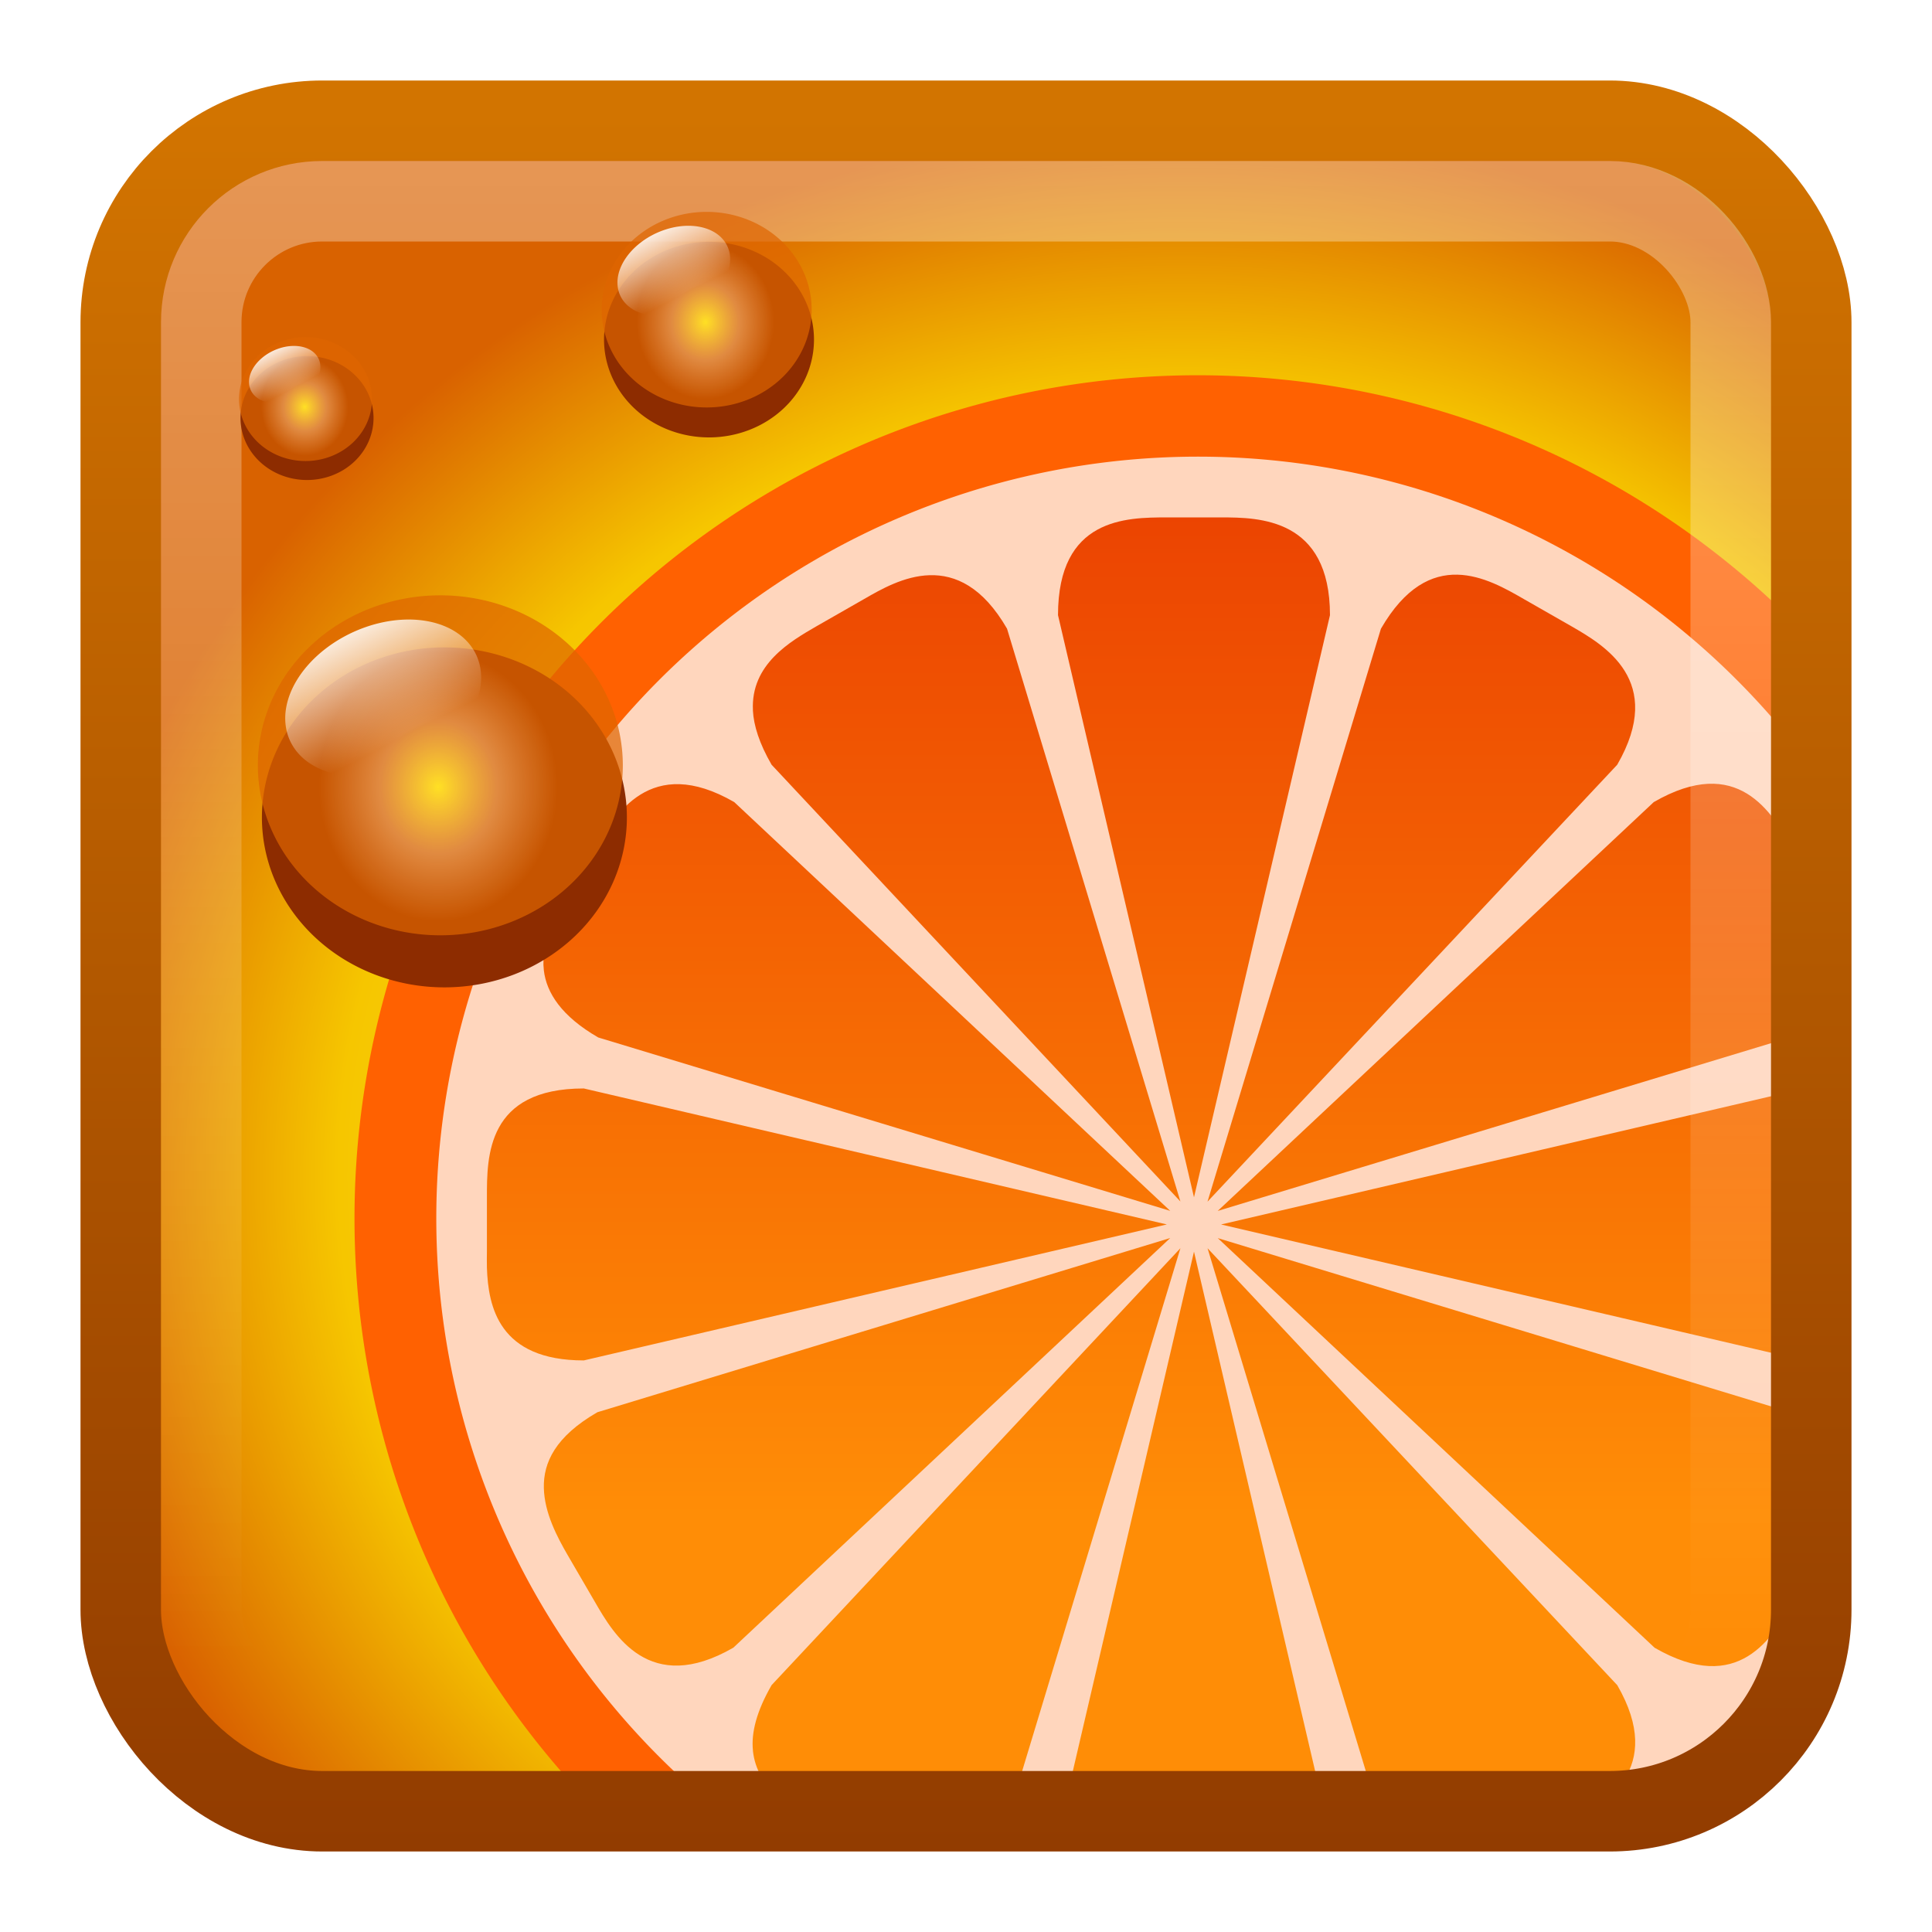 <?xml version="1.0" encoding="UTF-8" standalone="no"?>
<!-- Created with Inkscape (http://www.inkscape.org/) -->

<svg
   xmlns:dc="http://purl.org/dc/elements/1.1/"
   xmlns:cc="http://creativecommons.org/ns#"
   xmlns:rdf="http://www.w3.org/1999/02/22-rdf-syntax-ns#"
   xmlns:svg="http://www.w3.org/2000/svg"
   xmlns="http://www.w3.org/2000/svg"
   xmlns:xlink="http://www.w3.org/1999/xlink"
   xmlns:sodipodi="http://sodipodi.sourceforge.net/DTD/sodipodi-0.dtd"
   xmlns:inkscape="http://www.inkscape.org/namespaces/inkscape"
   width="24"
   height="24"
   id="svg4700"
   version="1.1"
   inkscape:version="0.91 r13725"
   sodipodi:docname="clementine.svg">
  <defs
     id="defs4702">
    <filter
       id="filter3174"
       color-interpolation-filters="sRGB">
      <feGaussianBlur
         stdDeviation="1.71"
         id="feGaussianBlur3176" />
    </filter>
    <linearGradient
       gradientTransform="scale(1.006,0.994)"
       gradientUnits="userSpaceOnUse"
       id="ButtonShadow"
       y2="7.017"
       x2="45.448"
       y1="92.54"
       x1="45.448">
      <stop
         offset="0"
         style="stop-color:#000000;stop-opacity:1"
         id="stop3750" />
      <stop
         offset="1"
         style="stop-color:#000000;stop-opacity:0.588"
         id="stop3752" />
    </linearGradient>
    <linearGradient
       inkscape:collect="always"
       xlink:href="#linearGradient4050-7"
       id="linearGradient4523"
       x1="13.623"
       y1="25.214"
       x2="13.623"
       y2="43.489"
       gradientUnits="userSpaceOnUse"
       gradientTransform="matrix(0.999,0,0,1.019,-0.841,0.235)" />
    <linearGradient
       id="linearGradient4050-7">
      <stop
         id="stop4052-6"
         offset="0"
         style="stop-color:#ffffff;stop-opacity:0.669;" />
      <stop
         id="stop4054-0"
         offset="1"
         style="stop-color:#ffffff;stop-opacity:0;" />
    </linearGradient>
    <clipPath
       id="clipPath4205"
       clipPathUnits="userSpaceOnUse">
      <rect
         width="36.877"
         height="36.877"
         ry="2.5"
         x="9.592"
         y="11.592"
         id="rect4207"
         style="color:#000000;fill:#000000;fill-opacity:1;fill-rule:nonzero;stroke:none;stroke-width:1;marker:none;visibility:visible;display:inline;overflow:visible;enable-background:accumulate"
         rx="2.5" />
    </clipPath>
    <linearGradient
       y2="39.417"
       x2="104.499"
       y1="36.66"
       x1="104.009"
       gradientUnits="userSpaceOnUse"
       id="linearGradient4203"
       xlink:href="#linearGradient4287"
       inkscape:collect="always" />
    <radialGradient
       r="1.5"
       fy="38.663"
       fx="104.5"
       cy="38.663"
       cx="104.5"
       gradientTransform="matrix(0.653,-7.5227128e-8,5.1005971e-8,0.787,36.244,8.263)"
       gradientUnits="userSpaceOnUse"
       id="radialGradient4201"
       xlink:href="#linearGradient4275"
       inkscape:collect="always" />
    <linearGradient
       y2="25.487"
       x2="31.743"
       y1="-5.714"
       x1="8.211"
       gradientTransform="matrix(0.988,0,0,0.986,3.483,-1.918)"
       gradientUnits="userSpaceOnUse"
       id="linearGradient4147"
       xlink:href="#linearGradient4594"
       inkscape:collect="always" />
    <linearGradient
       y2="25.487"
       y1="-5.714"
       x2="31.743"
       x1="8.211"
       id="linearGradient4594"
       gradientUnits="userSpaceOnUse">
      <stop
         id="stop37-5"
         stop-color="#fff"
         offset="0" />
      <stop
         id="stop39"
         stop-opacity="0"
         stop-color="#fff"
         offset="1" />
    </linearGradient>
    <linearGradient
       y2="39.417"
       x2="104.499"
       y1="36.66"
       x1="104.009"
       gradientUnits="userSpaceOnUse"
       id="linearGradient4037"
       xlink:href="#linearGradient4287"
       inkscape:collect="always" />
    <radialGradient
       r="1.5"
       fy="38.663"
       fx="104.5"
       cy="38.663"
       cx="104.5"
       gradientTransform="matrix(0.653,-7.5227128e-8,5.1005971e-8,0.787,36.244,8.263)"
       gradientUnits="userSpaceOnUse"
       id="radialGradient4035"
       xlink:href="#linearGradient4275"
       inkscape:collect="always" />
    <linearGradient
       y2="39.417"
       x2="104.499"
       y1="36.66"
       x1="104.009"
       gradientUnits="userSpaceOnUse"
       id="linearGradient3973"
       xlink:href="#linearGradient4287"
       inkscape:collect="always" />
    <radialGradient
       r="1.5"
       fy="38.663"
       fx="104.5"
       cy="38.663"
       cx="104.5"
       gradientTransform="matrix(0.653,-7.5227128e-8,5.1005971e-8,0.787,36.244,8.263)"
       gradientUnits="userSpaceOnUse"
       id="radialGradient3971"
       xlink:href="#linearGradient4275"
       inkscape:collect="always" />
    <linearGradient
       y2="-17.678"
       x2="112.017"
       y1="-17.678"
       x1="64.112"
       gradientTransform="matrix(0,-0.595,0.595,0,44.064,80.225)"
       gradientUnits="userSpaceOnUse"
       id="linearGradient3185"
       xlink:href="#linearGradient4242"
       inkscape:collect="always" />
    <filter
       height="1.364"
       y="-0.182"
       width="1.364"
       x="-0.182"
       id="filter4323"
       inkscape:collect="always">
      <feGaussianBlur
         id="feGaussianBlur4325"
         stdDeviation="0.227"
         inkscape:collect="always" />
    </filter>
    <linearGradient
       id="ButtonShadow-36"
       x1="45.448"
       gradientUnits="userSpaceOnUse"
       y1="92.54"
       gradientTransform="scale(1.006,0.994)"
       x2="45.448"
       y2="7.016">
      <stop
         id="stop3750-7"
         offset="0" />
      <stop
         id="stop3752-5"
         stop-opacity=".588"
         offset="1" />
    </linearGradient>
    <filter
       id="filter3174-04"
       color-interpolation-filters="sRGB">
      <feGaussianBlur
         id="feGaussianBlur3176-1"
         stdDeviation="1.71" />
    </filter>
    <radialGradient
       r="117.143"
       fy="486.648"
       fx="605.714"
       cy="486.648"
       cx="605.714"
       gradientTransform="matrix(-0.062,0,0,0.029,46.532,28.953)"
       gradientUnits="userSpaceOnUse"
       id="radialGradient4034"
       xlink:href="#linearGradient5060-29-0"
       inkscape:collect="always" />
    <linearGradient
       y2="609.505"
       x2="302.857"
       y1="366.648"
       x1="302.857"
       gradientTransform="matrix(0.062,0,0,0.029,1.624,28.953)"
       gradientUnits="userSpaceOnUse"
       id="linearGradient4032"
       xlink:href="#linearGradient5048-8-7"
       inkscape:collect="always" />
    <radialGradient
       r="117.143"
       fy="486.648"
       fx="605.714"
       cy="486.648"
       cx="605.714"
       gradientTransform="matrix(0.062,0,0,0.029,1.637,28.953)"
       gradientUnits="userSpaceOnUse"
       id="radialGradient4030"
       xlink:href="#linearGradient5060-29-0"
       inkscape:collect="always" />
    <linearGradient
       y2="44.858"
       x2="0.857"
       y1="5.714"
       x1="0.857"
       gradientTransform="matrix(1.051,0,0,1.051,42.172,-2.282)"
       gradientUnits="userSpaceOnUse"
       id="linearGradient4012"
       xlink:href="#linearGradient3851"
       inkscape:collect="always" />
    <radialGradient
       r="20"
       fy="6.55"
       fx="23.642"
       cy="6.55"
       cx="23.642"
       gradientTransform="matrix(0,-1.25,1.34,2.034253e-8,20.225,58.553)"
       gradientUnits="userSpaceOnUse"
       id="radialGradient4003"
       xlink:href="#linearGradient4019"
       inkscape:collect="always" />
    <linearGradient
       y2="43"
       x2="24"
       y1="5"
       x1="24"
       gradientTransform="matrix(1.054,0,0,1.054,-1.297,-1.297)"
       gradientUnits="userSpaceOnUse"
       id="linearGradient4000"
       xlink:href="#linearGradient4085"
       inkscape:collect="always" />
    <linearGradient
       x1="45.448"
       y1="92.54"
       x2="45.448"
       y2="7.017"
       id="ButtonShadow-3"
       gradientUnits="userSpaceOnUse"
       gradientTransform="scale(1.006,0.994)">
      <stop
         id="stop3750-8"
         style="stop-color:#000000;stop-opacity:1"
         offset="0" />
      <stop
         id="stop3752-1"
         style="stop-color:#000000;stop-opacity:0.588"
         offset="1" />
    </linearGradient>
    <filter
       color-interpolation-filters="sRGB"
       id="filter3174-0">
      <feGaussianBlur
         id="feGaussianBlur3176-9"
         stdDeviation="1.71" />
    </filter>
    <linearGradient
       id="linearGradient3851">
      <stop
         offset="0"
         style="stop-color:#d27400;stop-opacity:1;"
         id="stop3853" />
      <stop
         offset="1"
         style="stop-color:#923c00;stop-opacity:1;"
         id="stop3855" />
    </linearGradient>
    <linearGradient
       id="linearGradient5060-29-0">
      <stop
         id="stop5062-9-7"
         style="stop-color:#000000;stop-opacity:1"
         offset="0" />
      <stop
         id="stop5064-08-2"
         style="stop-color:#000000;stop-opacity:0"
         offset="1" />
    </linearGradient>
    <linearGradient
       id="linearGradient5048-8-7">
      <stop
         id="stop5050-4-2"
         style="stop-color:#000000;stop-opacity:0"
         offset="0" />
      <stop
         id="stop5056-7-4"
         style="stop-color:#000000;stop-opacity:1"
         offset="0.5" />
      <stop
         id="stop5052-0-1-7"
         style="stop-color:#000000;stop-opacity:0"
         offset="1" />
    </linearGradient>
    <linearGradient
       x1="45.448"
       y1="92.54"
       x2="45.448"
       y2="7.017"
       id="ButtonShadow-9"
       gradientUnits="userSpaceOnUse"
       gradientTransform="scale(1.006,0.994)">
      <stop
         id="stop3750-9"
         style="stop-color:#000000;stop-opacity:1"
         offset="0" />
      <stop
         id="stop3752-6"
         style="stop-color:#000000;stop-opacity:0.588"
         offset="1" />
    </linearGradient>
    <filter
       color-interpolation-filters="sRGB"
       id="filter3174-5">
      <feGaussianBlur
         id="feGaussianBlur3176-94"
         stdDeviation="1.71" />
    </filter>
    <linearGradient
       id="linearGradient4085">
      <stop
         id="stop4087"
         style="stop-color:#ffffff;stop-opacity:1"
         offset="0" />
      <stop
         id="stop4089"
         style="stop-color:#ffffff;stop-opacity:0.2"
         offset="0.063" />
      <stop
         id="stop4091"
         style="stop-color:#ffffff;stop-opacity:0.2"
         offset="0.951" />
      <stop
         id="stop4093"
         style="stop-color:#ffffff;stop-opacity:0.392"
         offset="1" />
    </linearGradient>
    <linearGradient
       id="linearGradient4019">
      <stop
         id="stop4021"
         style="stop-color:#fff85c;stop-opacity:1;"
         offset="0" />
      <stop
         id="stop4025"
         style="stop-color:#f6c600;stop-opacity:1;"
         offset="0.746" />
      <stop
         id="stop4027"
         style="stop-color:#d96200;stop-opacity:1;"
         offset="1" />
    </linearGradient>
    <linearGradient
       id="linearGradient4242">
      <stop
         id="stop4244"
         offset="0"
         style="stop-color:#ff8d06;stop-opacity:1;" />
      <stop
         id="stop4246"
         offset="1"
         style="stop-color:#e62e00;stop-opacity:1;" />
    </linearGradient>
    <linearGradient
       id="linearGradient4275">
      <stop
         style="stop-color:#ffe024;stop-opacity:1;"
         offset="0"
         id="stop4277" />
      <stop
         id="stop4281"
         offset="0.5"
         style="stop-color:#ffac58;stop-opacity:0.731;" />
      <stop
         style="stop-color:#df6500;stop-opacity:0.706;"
         offset="1"
         id="stop4279" />
    </linearGradient>
    <linearGradient
       id="linearGradient4287"
       inkscape:collect="always">
      <stop
         id="stop4289"
         offset="0"
         style="stop-color:#ffffff;stop-opacity:1;" />
      <stop
         id="stop4291"
         offset="1"
         style="stop-color:#ffffff;stop-opacity:0;" />
    </linearGradient>
    <linearGradient
       inkscape:collect="always"
       xlink:href="#linearGradient4594"
       id="linearGradient3217"
       gradientUnits="userSpaceOnUse"
       gradientTransform="matrix(0.988,0,0,0.986,27.351,4.538)"
       x1="8.211"
       y1="-5.714"
       x2="31.743"
       y2="25.487" />
    <linearGradient
       inkscape:collect="always"
       xlink:href="#linearGradient3851"
       id="linearGradient3232"
       gradientUnits="userSpaceOnUse"
       gradientTransform="matrix(1.051,0,0,1.051,66.041,4.174)"
       x1="0.857"
       y1="5.714"
       x2="0.857"
       y2="44.858" />
    <linearGradient
       inkscape:collect="always"
       xlink:href="#linearGradient4085"
       id="linearGradient3237"
       gradientUnits="userSpaceOnUse"
       gradientTransform="matrix(1.054,0,0,1.054,22.571,5.159)"
       x1="24"
       y1="5"
       x2="24"
       y2="43" />
    <radialGradient
       inkscape:collect="always"
       xlink:href="#linearGradient4019"
       id="radialGradient3247"
       gradientUnits="userSpaceOnUse"
       gradientTransform="matrix(0,-1.25,1.34,2.034253e-8,44.093,65.009)"
       cx="23.642"
       cy="6.55"
       fx="23.642"
       fy="6.55"
       r="20" />
    <radialGradient
       inkscape:collect="always"
       xlink:href="#linearGradient4019"
       id="radialGradient3275"
       gradientUnits="userSpaceOnUse"
       gradientTransform="matrix(0,-1.25,1.34,2.034253e-8,44.093,65.009)"
       cx="23.642"
       cy="6.55"
       fx="23.642"
       fy="6.55"
       r="20" />
    <linearGradient
       inkscape:collect="always"
       xlink:href="#linearGradient4085"
       id="linearGradient3277"
       gradientUnits="userSpaceOnUse"
       gradientTransform="matrix(1.054,0,0,1.054,22.571,5.159)"
       x1="24"
       y1="5"
       x2="24"
       y2="43" />
    <linearGradient
       inkscape:collect="always"
       xlink:href="#linearGradient3851"
       id="linearGradient3279"
       gradientUnits="userSpaceOnUse"
       gradientTransform="matrix(1.051,0,0,1.051,66.041,4.174)"
       x1="0.857"
       y1="5.714"
       x2="0.857"
       y2="44.858" />
    <linearGradient
       inkscape:collect="always"
       xlink:href="#linearGradient4242"
       id="linearGradient3281"
       gradientUnits="userSpaceOnUse"
       gradientTransform="matrix(0,-0.595,0.595,0,44.064,80.225)"
       x1="64.112"
       y1="-17.678"
       x2="112.017"
       y2="-17.678" />
    <radialGradient
       inkscape:collect="always"
       xlink:href="#linearGradient4275"
       id="radialGradient3283"
       gradientUnits="userSpaceOnUse"
       gradientTransform="matrix(0.653,-7.5227128e-8,5.1005971e-8,0.787,36.244,8.263)"
       cx="104.5"
       cy="38.663"
       fx="104.5"
       fy="38.663"
       r="1.5" />
    <linearGradient
       inkscape:collect="always"
       xlink:href="#linearGradient4287"
       id="linearGradient3285"
       gradientUnits="userSpaceOnUse"
       x1="104.009"
       y1="36.66"
       x2="104.499"
       y2="39.417" />
    <radialGradient
       inkscape:collect="always"
       xlink:href="#linearGradient4275"
       id="radialGradient3287"
       gradientUnits="userSpaceOnUse"
       gradientTransform="matrix(0.653,-7.5227128e-8,5.1005971e-8,0.787,36.244,8.263)"
       cx="104.5"
       cy="38.663"
       fx="104.5"
       fy="38.663"
       r="1.5" />
    <linearGradient
       inkscape:collect="always"
       xlink:href="#linearGradient4287"
       id="linearGradient3289"
       gradientUnits="userSpaceOnUse"
       x1="104.009"
       y1="36.66"
       x2="104.499"
       y2="39.417" />
    <linearGradient
       inkscape:collect="always"
       xlink:href="#linearGradient4594"
       id="linearGradient3291"
       gradientUnits="userSpaceOnUse"
       gradientTransform="matrix(0.988,0,0,0.986,27.351,4.538)"
       x1="8.211"
       y1="-5.714"
       x2="31.743"
       y2="25.487" />
    <radialGradient
       inkscape:collect="always"
       xlink:href="#linearGradient4275"
       id="radialGradient3293"
       gradientUnits="userSpaceOnUse"
       gradientTransform="matrix(0.653,-7.5227128e-8,5.1005971e-8,0.787,36.244,8.263)"
       cx="104.5"
       cy="38.663"
       fx="104.5"
       fy="38.663"
       r="1.5" />
    <linearGradient
       inkscape:collect="always"
       xlink:href="#linearGradient4287"
       id="linearGradient3295"
       gradientUnits="userSpaceOnUse"
       x1="104.009"
       y1="36.66"
       x2="104.499"
       y2="39.417" />
    <linearGradient
       inkscape:collect="always"
       xlink:href="#linearGradient3851"
       id="linearGradient3317"
       gradientUnits="userSpaceOnUse"
       gradientTransform="matrix(0.551,0,0,0.551,45.979,22.233)"
       x1="0.857"
       y1="5.714"
       x2="0.857"
       y2="44.858" />
    <linearGradient
       inkscape:collect="always"
       xlink:href="#linearGradient4085"
       id="linearGradient3320"
       gradientUnits="userSpaceOnUse"
       gradientTransform="matrix(0.552,0,0,0.552,23.209,22.749)"
       x1="24"
       y1="5"
       x2="24"
       y2="43" />
    <radialGradient
       inkscape:collect="always"
       xlink:href="#linearGradient4019"
       id="radialGradient3323"
       gradientUnits="userSpaceOnUse"
       gradientTransform="matrix(0,-0.655,0.702,1.0655611e-8,10.088,54.099)"
       cx="23.642"
       cy="6.55"
       fx="23.642"
       fy="6.55"
       r="20" />
    <linearGradient
       inkscape:collect="always"
       xlink:href="#linearGradient3851-9"
       id="linearGradient3317-5"
       gradientUnits="userSpaceOnUse"
       gradientTransform="matrix(0.551,0,0,0.551,45.979,22.233)"
       x1="0.857"
       y1="5.714"
       x2="0.857"
       y2="44.858" />
    <linearGradient
       id="linearGradient3851-9">
      <stop
         offset="0"
         style="stop-color:#d27400;stop-opacity:1;"
         id="stop3853-6" />
      <stop
         offset="1"
         style="stop-color:#923c00;stop-opacity:1;"
         id="stop3855-9" />
    </linearGradient>
    <radialGradient
       inkscape:collect="always"
       xlink:href="#linearGradient4275"
       id="radialGradient3358"
       gradientUnits="userSpaceOnUse"
       gradientTransform="matrix(0.653,-7.5227128e-8,5.1005971e-8,0.787,36.244,8.263)"
       cx="104.5"
       cy="38.663"
       fx="104.5"
       fy="38.663"
       r="1.5" />
    <linearGradient
       inkscape:collect="always"
       xlink:href="#linearGradient4287"
       id="linearGradient3360"
       gradientUnits="userSpaceOnUse"
       x1="104.009"
       y1="36.66"
       x2="104.499"
       y2="39.417" />
    <radialGradient
       inkscape:collect="always"
       xlink:href="#linearGradient4275"
       id="radialGradient3362"
       gradientUnits="userSpaceOnUse"
       gradientTransform="matrix(0.653,-7.5227128e-8,5.1005971e-8,0.787,36.244,8.263)"
       cx="104.5"
       cy="38.663"
       fx="104.5"
       fy="38.663"
       r="1.5" />
    <linearGradient
       inkscape:collect="always"
       xlink:href="#linearGradient4287"
       id="linearGradient3364"
       gradientUnits="userSpaceOnUse"
       x1="104.009"
       y1="36.66"
       x2="104.499"
       y2="39.417" />
    <radialGradient
       inkscape:collect="always"
       xlink:href="#linearGradient4275"
       id="radialGradient3366"
       gradientUnits="userSpaceOnUse"
       gradientTransform="matrix(0.653,-7.5227128e-8,5.1005971e-8,0.787,36.244,8.263)"
       cx="104.5"
       cy="38.663"
       fx="104.5"
       fy="38.663"
       r="1.5" />
    <linearGradient
       inkscape:collect="always"
       xlink:href="#linearGradient4287"
       id="linearGradient3368"
       gradientUnits="userSpaceOnUse"
       x1="104.009"
       y1="36.66"
       x2="104.499"
       y2="39.417" />
    <linearGradient
       inkscape:collect="always"
       xlink:href="#linearGradient4242"
       id="linearGradient3370"
       gradientUnits="userSpaceOnUse"
       gradientTransform="matrix(0,-0.595,0.595,0,44.064,80.225)"
       x1="64.112"
       y1="-17.678"
       x2="112.017"
       y2="-17.678" />
  </defs>
  <sodipodi:namedview
     id="base"
     pagecolor="#ffffff"
     bordercolor="#666666"
     borderopacity="1.0"
     inkscape:pageopacity="0.0"
     inkscape:pageshadow="2"
     inkscape:zoom="15.208334"
     inkscape:cx="23.986197"
     inkscape:cy="12.618381"
     inkscape:current-layer="layer1"
     showgrid="true"
     inkscape:grid-bbox="true"
     inkscape:document-units="px"
     inkscape:window-width="1366"
     inkscape:window-height="704"
     inkscape:window-x="0"
     inkscape:window-y="27"
     inkscape:window-maximized="1"
     inkscape:snap-to-guides="true"
     inkscape:snap-grids="true"
     inkscape:snap-bbox="true">
    <inkscape:grid
       type="xygrid"
       id="grid1021"
       empspacing="5"
       visible="true"
       enabled="true"
       snapvisiblegridlinesonly="true" />
  </sodipodi:namedview>
  <g
     id="layer1"
     inkscape:label="Layer 1"
     inkscape:groupmode="layer"
     transform="translate(0,-24)">
    <rect
       width="20.952"
       height="20.952"
       ry="2.5"
       x="1.59"
       y="25.524"
       id="rect5505-21"
       style="color:#000000;fill:url(#radialGradient3323);fill-opacity:1;fill-rule:nonzero;stroke:none;stroke-width:1;marker:none;visibility:visible;display:inline;overflow:visible;enable-background:accumulate"
       rx="2.5" />
    <g
       id="layer2"
       style="display:none"
       transform="translate(5.204,-179.688)">
      <rect
         width="86"
         height="85"
         rx="6"
         ry="6"
         x="5"
         y="7"
         id="rect3745"
         style="opacity:0.9;fill:url(#ButtonShadow);fill-opacity:1;fill-rule:nonzero;stroke:none;filter:url(#filter3174)" />
    </g>
    <g
       id="layer4"
       transform="translate(4.204,-178.688)" />
    <g
       id="g3180"
       transform="matrix(0.568,0,0,0.568,-4.189,18.938)"
       clip-path="url(#clipPath4205)">
      <path
         sodipodi:type="arc"
         style="color:#000000;fill:#ff6101;fill-opacity:1;fill-rule:evenodd;stroke:none;stroke-width:2.577;marker:none;visibility:visible;display:inline;overflow:visible;enable-background:accumulate;stroke-miterlimit:4;stroke-dasharray:none"
         id="path4222"
         sodipodi:cx="75"
         sodipodi:cy="-18"
         sodipodi:rx="27"
         sodipodi:ry="27"
         d="M 102,-18 A 27,27 0 0 1 75,9 27,27 0 0 1 48,-18 a 27,27 0 0 1 27,-27 27,27 0 0 1 27,27 z"
         transform="matrix(0.683,0,0,0.683,-17.656,47.854)" />
      <path
         transform="matrix(0.617,0,0,0.617,-12.699,46.664)"
         d="M 102,-18 A 27,27 0 0 1 75,9 27,27 0 0 1 48,-18 a 27,27 0 0 1 27,-27 27,27 0 0 1 27,27 z"
         sodipodi:ry="27"
         sodipodi:rx="27"
         sodipodi:cy="-18"
         sodipodi:cx="75"
         id="path4220"
         style="color:#000000;fill:#ffffff;fill-opacity:0.741;fill-rule:evenodd;stroke:none;stroke-width:1;marker:none;visibility:visible;display:inline;overflow:visible;enable-background:accumulate"
         sodipodi:type="arc" />
      <path
         inkscape:connector-curvature="0"
         id="rect3383"
         d="m 18.024,36.639 c 0.029,0.85 0.26,2.026 2.119,2.026 L 32.894,35.691 20.143,32.717 c -2.124,0 -2.119,1.487 -2.119,2.379 l 0,1.19 c 0,0.103 -0.004,0.232 0,0.353 z m 1.245,4.814 c 0.012,0.551 0.297,1.082 0.52,1.468 l 0.595,1.022 c 0.412,0.713 1.19,2.066 3.03,1.004 l 9.554,-8.959 -12.528,3.81 c -0.92,0.531 -1.183,1.103 -1.171,1.654 z m 0,-11.319 c 0.057,0.489 0.385,1.004 1.19,1.468 l 12.509,3.792 -9.535,-8.94 c -1.84,-1.062 -2.618,0.29 -3.03,1.004 l -0.595,1.022 c -0.251,0.435 -0.613,1.026 -0.539,1.654 z m 4.572,17.063 c 0.087,0.847 0.863,1.292 1.394,1.598 l 1.041,0.595 c 0.713,0.412 2.06,1.189 3.123,-0.651 l 3.792,-12.528 -8.94,9.554 c -0.332,0.575 -0.449,1.046 -0.409,1.431 z m 0,-22.75 c 0.017,0.335 0.143,0.73 0.409,1.19 L 33.191,35.189 29.399,22.661 C 28.337,20.822 26.99,21.599 26.277,22.011 l -1.041,0.595 c -0.579,0.335 -1.444,0.834 -1.394,1.84 z m 6.673,24.591 c 0,2.124 1.487,2.119 2.379,2.119 l 1.19,0 c 0.824,0 2.379,0.005 2.379,-2.119 L 33.488,36.286 30.514,49.036 z m 0,-26.672 2.974,12.732 2.974,-12.732 c 0,-2.124 -1.555,-2.138 -2.379,-2.138 l -1.19,0 c -0.892,0 -2.379,0.013 -2.379,2.138 z m 3.271,13.847 3.792,12.528 c 1.062,1.84 2.35,1.097 3.123,0.651 l 1.041,-0.595 c 0.713,-0.412 2.066,-1.19 1.004,-3.03 l -8.959,-9.554 z m 0,-1.022 8.959,-9.554 c 1.062,-1.84 -0.29,-2.618 -1.004,-3.03 l -1.041,-0.595 c -0.773,-0.446 -2.06,-1.189 -3.123,0.651 l -3.792,12.528 z m 0.223,0.799 9.554,8.959 c 1.84,1.062 2.584,-0.231 3.03,-1.004 l 0.595,-1.022 c 0.412,-0.713 1.189,-2.06 -0.651,-3.123 l -12.528,-3.81 z m 0,-0.595 12.509,-3.792 c 1.84,-1.062 1.062,-2.409 0.651,-3.123 l -0.595,-1.022 c -0.446,-0.773 -1.19,-2.066 -3.03,-1.004 l -9.535,8.94 z m 0.074,0.297 12.751,2.974 c 2.124,0 2.119,-1.555 2.119,-2.379 l 0,-1.19 c 0,-0.892 0.005,-2.379 -2.119,-2.379 L 34.083,35.691 z"
         style="color:#000000;fill:url(#linearGradient3370);fill-opacity:1;fill-rule:evenodd;stroke:none;stroke-width:1.111;marker:none;visibility:visible;display:inline;overflow:visible;enable-background:accumulate" />
    </g>
    <rect
       style="color:#000000;fill:none;fill-opacity:1;fill-rule:nonzero;stroke:url(#linearGradient3317-5);stroke-width:1;stroke-linecap:round;stroke-linejoin:round;stroke-miterlimit:4;stroke-opacity:1;stroke-dasharray:none;stroke-dashoffset:0;marker:none;visibility:visible;display:inline;overflow:visible;enable-background:accumulate"
       id="rect3874"
       width="21"
       height="21"
       x="1.5"
       y="25.5"
       ry="2.504"
       rx="2.504" />
    <g
       id="g3966"
       transform="matrix(0.631,0,0,0.631,-0.94,26.071)">
      <path
         sodipodi:type="arc"
         style="color:#000000;fill:#8d2c00;fill-opacity:1;fill-rule:evenodd;stroke:none;stroke-width:1.111;marker:none;visibility:visible;display:inline;overflow:visible;filter:url(#filter4323);enable-background:accumulate"
         id="path4295"
         sodipodi:cx="104.5"
         sodipodi:cy="38.5"
         sodipodi:rx="1.5"
         sodipodi:ry="1.5"
         d="M 106,38.5 A 1.5,1.5 0 0 1 104.5,40 1.5,1.5 0 0 1 103,38.5 1.5,1.5 0 0 1 104.5,37 1.5,1.5 0 0 1 106,38.5 Z"
         transform="matrix(2.395,0,0,2.231,-240.039,-73.084)" />
      <path
         transform="matrix(2.395,0,0,2.231,-240.119,-74.109)"
         d="M 106,38.5 A 1.5,1.5 0 0 1 104.5,40 1.5,1.5 0 0 1 103,38.5 1.5,1.5 0 0 1 104.5,37 1.5,1.5 0 0 1 106,38.5 Z"
         sodipodi:ry="1.5"
         sodipodi:rx="1.5"
         sodipodi:cy="38.5"
         sodipodi:cx="104.5"
         id="path4265"
         style="color:#000000;fill:url(#radialGradient3366);fill-opacity:1;fill-rule:evenodd;stroke:none;stroke-width:1.111;marker:none;visibility:visible;display:inline;overflow:visible;enable-background:accumulate"
         sodipodi:type="arc" />
      <path
         sodipodi:type="arc"
         style="color:#000000;fill:url(#linearGradient3368);fill-opacity:1;fill-rule:evenodd;stroke:none;stroke-width:1.111;marker:none;visibility:visible;display:inline;overflow:visible;enable-background:accumulate"
         id="path4283"
         sodipodi:cx="104.5"
         sodipodi:cy="38.5"
         sodipodi:rx="1.5"
         sodipodi:ry="1.5"
         d="M 106,38.5 A 1.5,1.5 0 0 1 104.5,40 1.5,1.5 0 0 1 103,38.5 1.5,1.5 0 0 1 104.5,37 1.5,1.5 0 0 1 106,38.5 Z"
         transform="matrix(1.259,-0.463,0.26,0.919,-132.542,23.46)" />
    </g>
    <rect
       width="19"
       height="19"
       ry="1.502"
       x="2.5"
       y="26.5"
       id="rect4513"
       style="opacity:0.5;color:black;fill:none;stroke:url(#linearGradient4523);stroke-width:1;stroke-linecap:butt;stroke-linejoin:miter;stroke-miterlimit:4;stroke-opacity:1;stroke-dasharray:none;stroke-dashoffset:0;marker:none;visibility:visible;display:inline;overflow:visible;enable-background:accumulate"
       rx="1.502" />
    <g
       id="g4574"
       transform="matrix(1.607,0,0,1.601,1.015,-7.966)" />
    <g
       id="layer4-2"
       transform="translate(-30.927,-172.232)" />
    <g
       id="layer2-06"
       style="display:none"
       transform="translate(29.073,-173.232)">
      <rect
         width="86"
         height="85"
         rx="6"
         ry="6"
         x="5"
         y="7"
         id="rect3745-6"
         style="opacity:0.9;fill:url(#ButtonShadow-9);fill-opacity:1;fill-rule:nonzero;stroke:none;filter:url(#filter3174-5)" />
    </g>
    <g
       id="layer2-0"
       style="display:none"
       transform="matrix(1.952,0,0,1.952,-13.396,-390.481)">
      <rect
         width="86"
         height="85"
         rx="3.074"
         ry="3.074"
         x="5"
         y="7"
         id="rect3745-9"
         style="opacity:0.9;fill:url(#ButtonShadow-3);fill-opacity:1;fill-rule:nonzero;stroke:none;filter:url(#filter3174-0)" />
    </g>
    <g
       id="layer4-7"
       transform="matrix(1.952,0,0,1.952,-13.396,-390.481)" />
    <g
       style="display:none"
       id="layer2-4"
       transform="matrix(0.112,0,0,0.112,100.595,7.314)"
       display="none">
      <rect
         id="rect3745-5"
         rx="53.515"
         ry="53.515"
         height="85"
         width="86"
         y="7"
         x="5"
         style="opacity:0.9;fill:url(#ButtonShadow-36);filter:url(#filter3174-04)" />
    </g>
    <g
       id="g3987"
       transform="matrix(0.23,0,0,0.23,1.459,26.247)">
      <path
         sodipodi:type="arc"
         style="color:#000000;fill:#8d2c00;fill-opacity:1;fill-rule:evenodd;stroke:none;stroke-width:1.111;marker:none;visibility:visible;display:inline;overflow:visible;filter:url(#filter4323);enable-background:accumulate"
         id="path3989"
         sodipodi:cx="104.5"
         sodipodi:cy="38.5"
         sodipodi:rx="1.5"
         sodipodi:ry="1.5"
         d="M 106,38.5 A 1.5,1.5 0 0 1 104.5,40 1.5,1.5 0 0 1 103,38.5 1.5,1.5 0 0 1 104.5,37 1.5,1.5 0 0 1 106,38.5 Z"
         transform="matrix(2.395,0,0,2.231,-240.039,-73.084)" />
      <path
         transform="matrix(2.395,0,0,2.231,-240.119,-74.109)"
         d="M 106,38.5 A 1.5,1.5 0 0 1 104.5,40 1.5,1.5 0 0 1 103,38.5 1.5,1.5 0 0 1 104.5,37 1.5,1.5 0 0 1 106,38.5 Z"
         sodipodi:ry="1.5"
         sodipodi:rx="1.5"
         sodipodi:cy="38.5"
         sodipodi:cx="104.5"
         id="path3991"
         style="color:#000000;fill:url(#radialGradient3362);fill-opacity:1;fill-rule:evenodd;stroke:none;stroke-width:1.111;marker:none;visibility:visible;display:inline;overflow:visible;enable-background:accumulate"
         sodipodi:type="arc" />
      <path
         sodipodi:type="arc"
         style="color:#000000;fill:url(#linearGradient3364);fill-opacity:1;fill-rule:evenodd;stroke:none;stroke-width:1.111;marker:none;visibility:visible;display:inline;overflow:visible;enable-background:accumulate"
         id="path3993"
         sodipodi:cx="104.5"
         sodipodi:cy="38.5"
         sodipodi:rx="1.5"
         sodipodi:ry="1.5"
         d="M 106,38.5 A 1.5,1.5 0 0 1 104.5,40 1.5,1.5 0 0 1 103,38.5 1.5,1.5 0 0 1 104.5,37 1.5,1.5 0 0 1 106,38.5 Z"
         transform="matrix(1.259,-0.463,0.26,0.919,-132.542,23.46)" />
    </g>
    <g
       id="g4193"
       transform="matrix(0.363,0,0,0.363,5.091,23.569)">
      <path
         sodipodi:type="arc"
         style="color:#000000;fill:#8d2c00;fill-opacity:1;fill-rule:evenodd;stroke:none;stroke-width:1.111;marker:none;visibility:visible;display:inline;overflow:visible;filter:url(#filter4323);enable-background:accumulate"
         id="path4195"
         sodipodi:cx="104.5"
         sodipodi:cy="38.5"
         sodipodi:rx="1.5"
         sodipodi:ry="1.5"
         d="M 106,38.5 A 1.5,1.5 0 0 1 104.5,40 1.5,1.5 0 0 1 103,38.5 1.5,1.5 0 0 1 104.5,37 1.5,1.5 0 0 1 106,38.5 Z"
         transform="matrix(2.395,0,0,2.231,-240.039,-73.084)" />
      <path
         transform="matrix(2.395,0,0,2.231,-240.119,-74.109)"
         d="M 106,38.5 A 1.5,1.5 0 0 1 104.5,40 1.5,1.5 0 0 1 103,38.5 1.5,1.5 0 0 1 104.5,37 1.5,1.5 0 0 1 106,38.5 Z"
         sodipodi:ry="1.5"
         sodipodi:rx="1.5"
         sodipodi:cy="38.5"
         sodipodi:cx="104.5"
         id="path4197"
         style="color:#000000;fill:url(#radialGradient3358);fill-opacity:1;fill-rule:evenodd;stroke:none;stroke-width:1.111;marker:none;visibility:visible;display:inline;overflow:visible;enable-background:accumulate"
         sodipodi:type="arc" />
      <path
         sodipodi:type="arc"
         style="color:#000000;fill:url(#linearGradient3360);fill-opacity:1;fill-rule:evenodd;stroke:none;stroke-width:1.111;marker:none;visibility:visible;display:inline;overflow:visible;enable-background:accumulate"
         id="path4199"
         sodipodi:cx="104.5"
         sodipodi:cy="38.5"
         sodipodi:rx="1.5"
         sodipodi:ry="1.5"
         d="M 106,38.5 A 1.5,1.5 0 0 1 104.5,40 1.5,1.5 0 0 1 103,38.5 1.5,1.5 0 0 1 104.5,37 1.5,1.5 0 0 1 106,38.5 Z"
         transform="matrix(1.259,-0.463,0.26,0.919,-132.542,23.46)" />
    </g>
  </g>
</svg>
